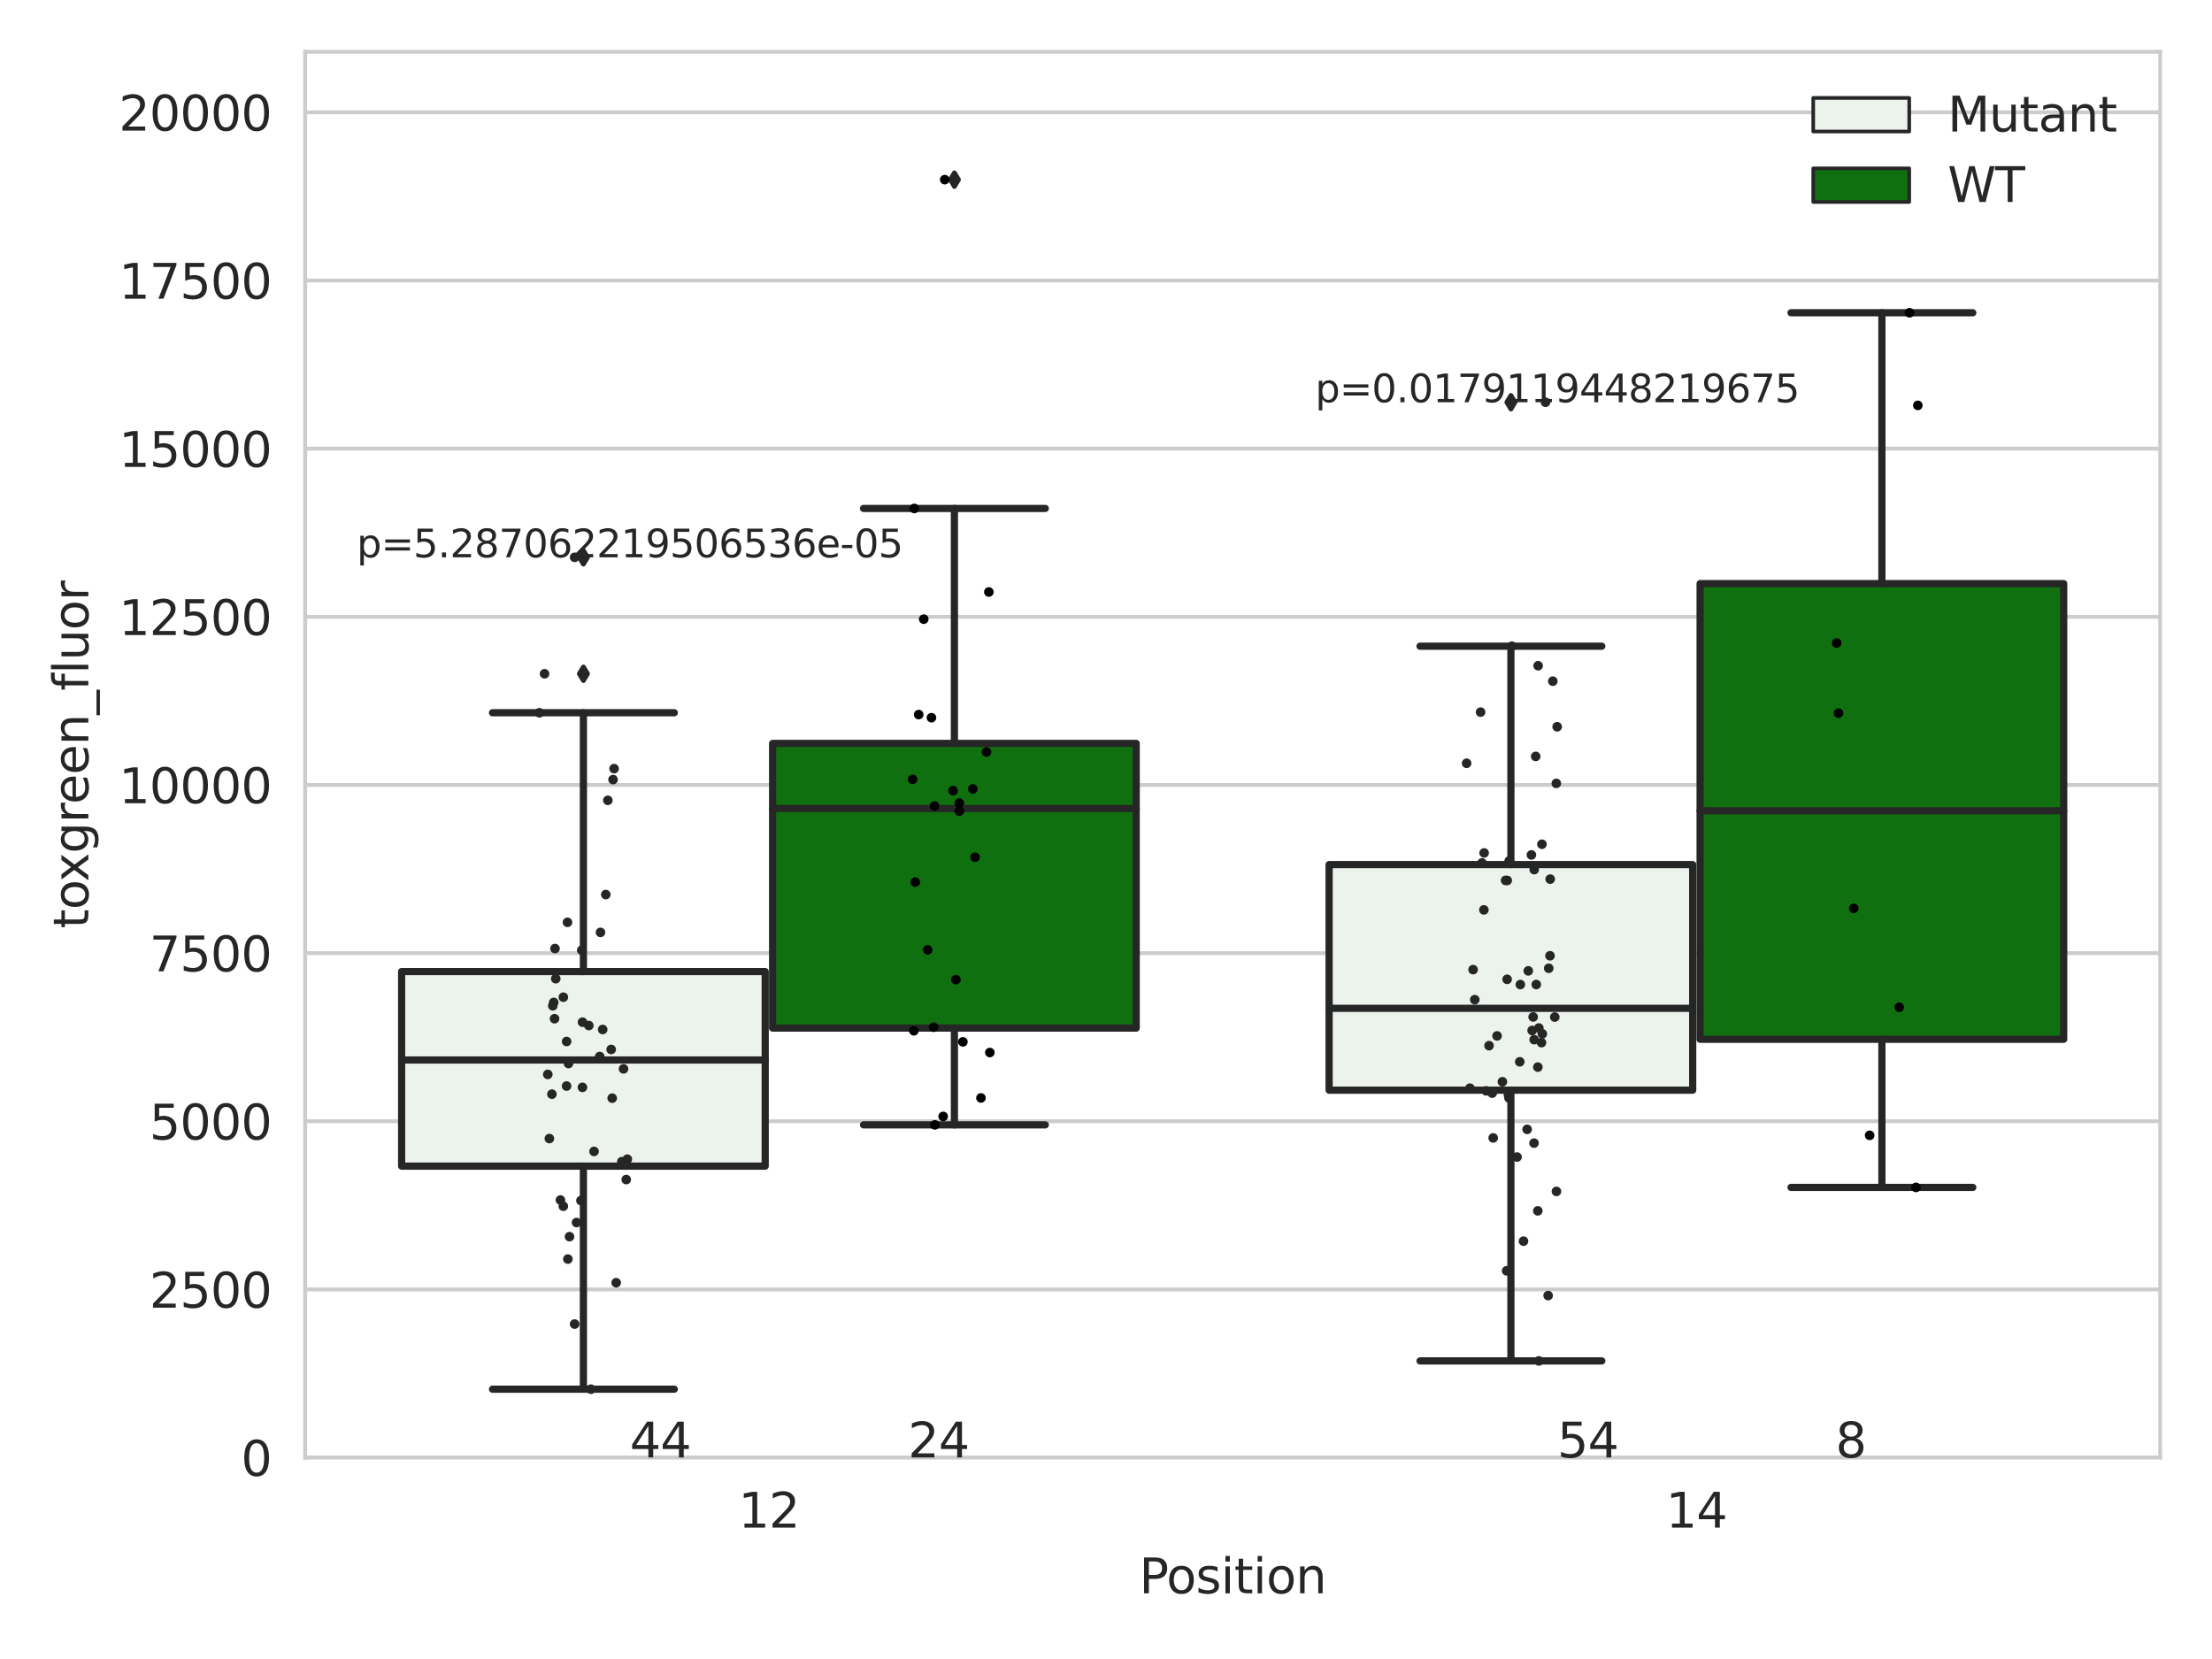 <?xml version="1.0" encoding="utf-8" standalone="no"?>
<!DOCTYPE svg PUBLIC "-//W3C//DTD SVG 1.1//EN"
  "http://www.w3.org/Graphics/SVG/1.1/DTD/svg11.dtd">
<svg xmlns:xlink="http://www.w3.org/1999/xlink" width="460.8pt" height="345.6pt" viewBox="0 0 460.8 345.6" xmlns="http://www.w3.org/2000/svg" version="1.1">
 <defs>
  <style type="text/css">*{stroke-linejoin: round; stroke-linecap: butt}</style>
 </defs>
 <g id="figure_1">
  <g id="patch_1">
   <path d="M 0 345.6 
L 460.8 345.6 
L 460.8 0 
L 0 0 
z
" style="fill: #ffffff"/>
  </g>
  <g id="axes_1">
   <g id="patch_2">
    <path d="M 63.571 303.64 
L 450 303.64 
L 450 10.8 
L 63.571 10.8 
z
" style="fill: #ffffff"/>
   </g>
   <g id="matplotlib.axis_1">
    <g id="xtick_1">
     <g id="text_1">
      <!-- 12 -->
      <g style="fill: #262626" transform="translate(153.816 318.238)scale(0.1 -0.1)">
       <defs>
        <path id="DejaVuSans-31" d="M 794 531 
L 1825 531 
L 1825 4091 
L 703 3866 
L 703 4441 
L 1819 4666 
L 2450 4666 
L 2450 531 
L 3481 531 
L 3481 0 
L 794 0 
L 794 531 
z
" transform="scale(0.016)"/>
        <path id="DejaVuSans-32" d="M 1228 531 
L 3431 531 
L 3431 0 
L 469 0 
L 469 531 
Q 828 903 1448 1529 
Q 2069 2156 2228 2338 
Q 2531 2678 2651 2914 
Q 2772 3150 2772 3378 
Q 2772 3750 2511 3984 
Q 2250 4219 1831 4219 
Q 1534 4219 1204 4116 
Q 875 4013 500 3803 
L 500 4441 
Q 881 4594 1212 4672 
Q 1544 4750 1819 4750 
Q 2544 4750 2975 4387 
Q 3406 4025 3406 3419 
Q 3406 3131 3298 2873 
Q 3191 2616 2906 2266 
Q 2828 2175 2409 1742 
Q 1991 1309 1228 531 
z
" transform="scale(0.016)"/>
       </defs>
       <use xlink:href="#DejaVuSans-31"/>
       <use xlink:href="#DejaVuSans-32" x="63.623"/>
      </g>
     </g>
    </g>
    <g id="xtick_2">
     <g id="text_2">
      <!-- 14 -->
      <g style="fill: #262626" transform="translate(347.03 318.238)scale(0.1 -0.1)">
       <defs>
        <path id="DejaVuSans-34" d="M 2419 4116 
L 825 1625 
L 2419 1625 
L 2419 4116 
z
M 2253 4666 
L 3047 4666 
L 3047 1625 
L 3713 1625 
L 3713 1100 
L 3047 1100 
L 3047 0 
L 2419 0 
L 2419 1100 
L 313 1100 
L 313 1709 
L 2253 4666 
z
" transform="scale(0.016)"/>
       </defs>
       <use xlink:href="#DejaVuSans-31"/>
       <use xlink:href="#DejaVuSans-34" x="63.623"/>
      </g>
     </g>
    </g>
    <g id="text_3">
     <!-- Position -->
     <g style="fill: #262626" transform="translate(237.322 331.917)scale(0.1 -0.1)">
      <defs>
       <path id="DejaVuSans-50" d="M 1259 4147 
L 1259 2394 
L 2053 2394 
Q 2494 2394 2734 2622 
Q 2975 2850 2975 3272 
Q 2975 3691 2734 3919 
Q 2494 4147 2053 4147 
L 1259 4147 
z
M 628 4666 
L 2053 4666 
Q 2838 4666 3239 4311 
Q 3641 3956 3641 3272 
Q 3641 2581 3239 2228 
Q 2838 1875 2053 1875 
L 1259 1875 
L 1259 0 
L 628 0 
L 628 4666 
z
" transform="scale(0.016)"/>
       <path id="DejaVuSans-6f" d="M 1959 3097 
Q 1497 3097 1228 2736 
Q 959 2375 959 1747 
Q 959 1119 1226 758 
Q 1494 397 1959 397 
Q 2419 397 2687 759 
Q 2956 1122 2956 1747 
Q 2956 2369 2687 2733 
Q 2419 3097 1959 3097 
z
M 1959 3584 
Q 2709 3584 3137 3096 
Q 3566 2609 3566 1747 
Q 3566 888 3137 398 
Q 2709 -91 1959 -91 
Q 1206 -91 779 398 
Q 353 888 353 1747 
Q 353 2609 779 3096 
Q 1206 3584 1959 3584 
z
" transform="scale(0.016)"/>
       <path id="DejaVuSans-73" d="M 2834 3397 
L 2834 2853 
Q 2591 2978 2328 3040 
Q 2066 3103 1784 3103 
Q 1356 3103 1142 2972 
Q 928 2841 928 2578 
Q 928 2378 1081 2264 
Q 1234 2150 1697 2047 
L 1894 2003 
Q 2506 1872 2764 1633 
Q 3022 1394 3022 966 
Q 3022 478 2636 193 
Q 2250 -91 1575 -91 
Q 1294 -91 989 -36 
Q 684 19 347 128 
L 347 722 
Q 666 556 975 473 
Q 1284 391 1588 391 
Q 1994 391 2212 530 
Q 2431 669 2431 922 
Q 2431 1156 2273 1281 
Q 2116 1406 1581 1522 
L 1381 1569 
Q 847 1681 609 1914 
Q 372 2147 372 2553 
Q 372 3047 722 3315 
Q 1072 3584 1716 3584 
Q 2034 3584 2315 3537 
Q 2597 3491 2834 3397 
z
" transform="scale(0.016)"/>
       <path id="DejaVuSans-69" d="M 603 3500 
L 1178 3500 
L 1178 0 
L 603 0 
L 603 3500 
z
M 603 4863 
L 1178 4863 
L 1178 4134 
L 603 4134 
L 603 4863 
z
" transform="scale(0.016)"/>
       <path id="DejaVuSans-74" d="M 1172 4494 
L 1172 3500 
L 2356 3500 
L 2356 3053 
L 1172 3053 
L 1172 1153 
Q 1172 725 1289 603 
Q 1406 481 1766 481 
L 2356 481 
L 2356 0 
L 1766 0 
Q 1100 0 847 248 
Q 594 497 594 1153 
L 594 3053 
L 172 3053 
L 172 3500 
L 594 3500 
L 594 4494 
L 1172 4494 
z
" transform="scale(0.016)"/>
       <path id="DejaVuSans-6e" d="M 3513 2113 
L 3513 0 
L 2938 0 
L 2938 2094 
Q 2938 2591 2744 2837 
Q 2550 3084 2163 3084 
Q 1697 3084 1428 2787 
Q 1159 2491 1159 1978 
L 1159 0 
L 581 0 
L 581 3500 
L 1159 3500 
L 1159 2956 
Q 1366 3272 1645 3428 
Q 1925 3584 2291 3584 
Q 2894 3584 3203 3211 
Q 3513 2838 3513 2113 
z
" transform="scale(0.016)"/>
      </defs>
      <use xlink:href="#DejaVuSans-50"/>
      <use xlink:href="#DejaVuSans-6f" x="56.678"/>
      <use xlink:href="#DejaVuSans-73" x="117.859"/>
      <use xlink:href="#DejaVuSans-69" x="169.959"/>
      <use xlink:href="#DejaVuSans-74" x="197.742"/>
      <use xlink:href="#DejaVuSans-69" x="236.951"/>
      <use xlink:href="#DejaVuSans-6f" x="264.734"/>
      <use xlink:href="#DejaVuSans-6e" x="325.916"/>
     </g>
    </g>
   </g>
   <g id="matplotlib.axis_2">
    <g id="ytick_1">
     <g id="line2d_1">
      <path d="M 63.571 303.64 
L 450 303.64 
" clip-path="url(#p128fdaf41a)" style="fill: none; stroke: #cccccc; stroke-width: 0.8; stroke-linecap: round"/>
     </g>
     <g id="text_4">
      <!-- 0 -->
      <g style="fill: #262626" transform="translate(50.209 307.439)scale(0.1 -0.1)">
       <defs>
        <path id="DejaVuSans-30" d="M 2034 4250 
Q 1547 4250 1301 3770 
Q 1056 3291 1056 2328 
Q 1056 1369 1301 889 
Q 1547 409 2034 409 
Q 2525 409 2770 889 
Q 3016 1369 3016 2328 
Q 3016 3291 2770 3770 
Q 2525 4250 2034 4250 
z
M 2034 4750 
Q 2819 4750 3233 4129 
Q 3647 3509 3647 2328 
Q 3647 1150 3233 529 
Q 2819 -91 2034 -91 
Q 1250 -91 836 529 
Q 422 1150 422 2328 
Q 422 3509 836 4129 
Q 1250 4750 2034 4750 
z
" transform="scale(0.016)"/>
       </defs>
       <use xlink:href="#DejaVuSans-30"/>
      </g>
     </g>
    </g>
    <g id="ytick_2">
     <g id="line2d_2">
      <path d="M 63.571 268.61 
L 450 268.61 
" clip-path="url(#p128fdaf41a)" style="fill: none; stroke: #cccccc; stroke-width: 0.8; stroke-linecap: round"/>
     </g>
     <g id="text_5">
      <!-- 2500 -->
      <g style="fill: #262626" transform="translate(31.121 272.41)scale(0.1 -0.1)">
       <defs>
        <path id="DejaVuSans-35" d="M 691 4666 
L 3169 4666 
L 3169 4134 
L 1269 4134 
L 1269 2991 
Q 1406 3038 1543 3061 
Q 1681 3084 1819 3084 
Q 2600 3084 3056 2656 
Q 3513 2228 3513 1497 
Q 3513 744 3044 326 
Q 2575 -91 1722 -91 
Q 1428 -91 1123 -41 
Q 819 9 494 109 
L 494 744 
Q 775 591 1075 516 
Q 1375 441 1709 441 
Q 2250 441 2565 725 
Q 2881 1009 2881 1497 
Q 2881 1984 2565 2268 
Q 2250 2553 1709 2553 
Q 1456 2553 1204 2497 
Q 953 2441 691 2322 
L 691 4666 
z
" transform="scale(0.016)"/>
       </defs>
       <use xlink:href="#DejaVuSans-32"/>
       <use xlink:href="#DejaVuSans-35" x="63.623"/>
       <use xlink:href="#DejaVuSans-30" x="127.246"/>
       <use xlink:href="#DejaVuSans-30" x="190.869"/>
      </g>
     </g>
    </g>
    <g id="ytick_3">
     <g id="line2d_3">
      <path d="M 63.571 233.581 
L 450 233.581 
" clip-path="url(#p128fdaf41a)" style="fill: none; stroke: #cccccc; stroke-width: 0.8; stroke-linecap: round"/>
     </g>
     <g id="text_6">
      <!-- 5000 -->
      <g style="fill: #262626" transform="translate(31.121 237.38)scale(0.1 -0.1)">
       <use xlink:href="#DejaVuSans-35"/>
       <use xlink:href="#DejaVuSans-30" x="63.623"/>
       <use xlink:href="#DejaVuSans-30" x="127.246"/>
       <use xlink:href="#DejaVuSans-30" x="190.869"/>
      </g>
     </g>
    </g>
    <g id="ytick_4">
     <g id="line2d_4">
      <path d="M 63.571 198.551 
L 450 198.551 
" clip-path="url(#p128fdaf41a)" style="fill: none; stroke: #cccccc; stroke-width: 0.8; stroke-linecap: round"/>
     </g>
     <g id="text_7">
      <!-- 7500 -->
      <g style="fill: #262626" transform="translate(31.121 202.35)scale(0.1 -0.1)">
       <defs>
        <path id="DejaVuSans-37" d="M 525 4666 
L 3525 4666 
L 3525 4397 
L 1831 0 
L 1172 0 
L 2766 4134 
L 525 4134 
L 525 4666 
z
" transform="scale(0.016)"/>
       </defs>
       <use xlink:href="#DejaVuSans-37"/>
       <use xlink:href="#DejaVuSans-35" x="63.623"/>
       <use xlink:href="#DejaVuSans-30" x="127.246"/>
       <use xlink:href="#DejaVuSans-30" x="190.869"/>
      </g>
     </g>
    </g>
    <g id="ytick_5">
     <g id="line2d_5">
      <path d="M 63.571 163.521 
L 450 163.521 
" clip-path="url(#p128fdaf41a)" style="fill: none; stroke: #cccccc; stroke-width: 0.8; stroke-linecap: round"/>
     </g>
     <g id="text_8">
      <!-- 10000 -->
      <g style="fill: #262626" transform="translate(24.759 167.321)scale(0.1 -0.1)">
       <use xlink:href="#DejaVuSans-31"/>
       <use xlink:href="#DejaVuSans-30" x="63.623"/>
       <use xlink:href="#DejaVuSans-30" x="127.246"/>
       <use xlink:href="#DejaVuSans-30" x="190.869"/>
       <use xlink:href="#DejaVuSans-30" x="254.492"/>
      </g>
     </g>
    </g>
    <g id="ytick_6">
     <g id="line2d_6">
      <path d="M 63.571 128.492 
L 450 128.492 
" clip-path="url(#p128fdaf41a)" style="fill: none; stroke: #cccccc; stroke-width: 0.8; stroke-linecap: round"/>
     </g>
     <g id="text_9">
      <!-- 12500 -->
      <g style="fill: #262626" transform="translate(24.759 132.291)scale(0.1 -0.1)">
       <use xlink:href="#DejaVuSans-31"/>
       <use xlink:href="#DejaVuSans-32" x="63.623"/>
       <use xlink:href="#DejaVuSans-35" x="127.246"/>
       <use xlink:href="#DejaVuSans-30" x="190.869"/>
       <use xlink:href="#DejaVuSans-30" x="254.492"/>
      </g>
     </g>
    </g>
    <g id="ytick_7">
     <g id="line2d_7">
      <path d="M 63.571 93.462 
L 450 93.462 
" clip-path="url(#p128fdaf41a)" style="fill: none; stroke: #cccccc; stroke-width: 0.8; stroke-linecap: round"/>
     </g>
     <g id="text_10">
      <!-- 15000 -->
      <g style="fill: #262626" transform="translate(24.759 97.261)scale(0.1 -0.1)">
       <use xlink:href="#DejaVuSans-31"/>
       <use xlink:href="#DejaVuSans-35" x="63.623"/>
       <use xlink:href="#DejaVuSans-30" x="127.246"/>
       <use xlink:href="#DejaVuSans-30" x="190.869"/>
       <use xlink:href="#DejaVuSans-30" x="254.492"/>
      </g>
     </g>
    </g>
    <g id="ytick_8">
     <g id="line2d_8">
      <path d="M 63.571 58.432 
L 450 58.432 
" clip-path="url(#p128fdaf41a)" style="fill: none; stroke: #cccccc; stroke-width: 0.8; stroke-linecap: round"/>
     </g>
     <g id="text_11">
      <!-- 17500 -->
      <g style="fill: #262626" transform="translate(24.759 62.232)scale(0.1 -0.1)">
       <use xlink:href="#DejaVuSans-31"/>
       <use xlink:href="#DejaVuSans-37" x="63.623"/>
       <use xlink:href="#DejaVuSans-35" x="127.246"/>
       <use xlink:href="#DejaVuSans-30" x="190.869"/>
       <use xlink:href="#DejaVuSans-30" x="254.492"/>
      </g>
     </g>
    </g>
    <g id="ytick_9">
     <g id="line2d_9">
      <path d="M 63.571 23.403 
L 450 23.403 
" clip-path="url(#p128fdaf41a)" style="fill: none; stroke: #cccccc; stroke-width: 0.8; stroke-linecap: round"/>
     </g>
     <g id="text_12">
      <!-- 20000 -->
      <g style="fill: #262626" transform="translate(24.759 27.202)scale(0.1 -0.1)">
       <use xlink:href="#DejaVuSans-32"/>
       <use xlink:href="#DejaVuSans-30" x="63.623"/>
       <use xlink:href="#DejaVuSans-30" x="127.246"/>
       <use xlink:href="#DejaVuSans-30" x="190.869"/>
       <use xlink:href="#DejaVuSans-30" x="254.492"/>
      </g>
     </g>
    </g>
    <g id="text_13">
     <!-- toxgreen_fluor -->
     <g style="fill: #262626" transform="translate(18.401 193.415)rotate(-90)scale(0.1 -0.1)">
      <defs>
       <path id="DejaVuSans-78" d="M 3513 3500 
L 2247 1797 
L 3578 0 
L 2900 0 
L 1881 1375 
L 863 0 
L 184 0 
L 1544 1831 
L 300 3500 
L 978 3500 
L 1906 2253 
L 2834 3500 
L 3513 3500 
z
" transform="scale(0.016)"/>
       <path id="DejaVuSans-67" d="M 2906 1791 
Q 2906 2416 2648 2759 
Q 2391 3103 1925 3103 
Q 1463 3103 1205 2759 
Q 947 2416 947 1791 
Q 947 1169 1205 825 
Q 1463 481 1925 481 
Q 2391 481 2648 825 
Q 2906 1169 2906 1791 
z
M 3481 434 
Q 3481 -459 3084 -895 
Q 2688 -1331 1869 -1331 
Q 1566 -1331 1297 -1286 
Q 1028 -1241 775 -1147 
L 775 -588 
Q 1028 -725 1275 -790 
Q 1522 -856 1778 -856 
Q 2344 -856 2625 -561 
Q 2906 -266 2906 331 
L 2906 616 
Q 2728 306 2450 153 
Q 2172 0 1784 0 
Q 1141 0 747 490 
Q 353 981 353 1791 
Q 353 2603 747 3093 
Q 1141 3584 1784 3584 
Q 2172 3584 2450 3431 
Q 2728 3278 2906 2969 
L 2906 3500 
L 3481 3500 
L 3481 434 
z
" transform="scale(0.016)"/>
       <path id="DejaVuSans-72" d="M 2631 2963 
Q 2534 3019 2420 3045 
Q 2306 3072 2169 3072 
Q 1681 3072 1420 2755 
Q 1159 2438 1159 1844 
L 1159 0 
L 581 0 
L 581 3500 
L 1159 3500 
L 1159 2956 
Q 1341 3275 1631 3429 
Q 1922 3584 2338 3584 
Q 2397 3584 2469 3576 
Q 2541 3569 2628 3553 
L 2631 2963 
z
" transform="scale(0.016)"/>
       <path id="DejaVuSans-65" d="M 3597 1894 
L 3597 1613 
L 953 1613 
Q 991 1019 1311 708 
Q 1631 397 2203 397 
Q 2534 397 2845 478 
Q 3156 559 3463 722 
L 3463 178 
Q 3153 47 2828 -22 
Q 2503 -91 2169 -91 
Q 1331 -91 842 396 
Q 353 884 353 1716 
Q 353 2575 817 3079 
Q 1281 3584 2069 3584 
Q 2775 3584 3186 3129 
Q 3597 2675 3597 1894 
z
M 3022 2063 
Q 3016 2534 2758 2815 
Q 2500 3097 2075 3097 
Q 1594 3097 1305 2825 
Q 1016 2553 972 2059 
L 3022 2063 
z
" transform="scale(0.016)"/>
       <path id="DejaVuSans-5f" d="M 3263 -1063 
L 3263 -1509 
L -63 -1509 
L -63 -1063 
L 3263 -1063 
z
" transform="scale(0.016)"/>
       <path id="DejaVuSans-66" d="M 2375 4863 
L 2375 4384 
L 1825 4384 
Q 1516 4384 1395 4259 
Q 1275 4134 1275 3809 
L 1275 3500 
L 2222 3500 
L 2222 3053 
L 1275 3053 
L 1275 0 
L 697 0 
L 697 3053 
L 147 3053 
L 147 3500 
L 697 3500 
L 697 3744 
Q 697 4328 969 4595 
Q 1241 4863 1831 4863 
L 2375 4863 
z
" transform="scale(0.016)"/>
       <path id="DejaVuSans-6c" d="M 603 4863 
L 1178 4863 
L 1178 0 
L 603 0 
L 603 4863 
z
" transform="scale(0.016)"/>
       <path id="DejaVuSans-75" d="M 544 1381 
L 544 3500 
L 1119 3500 
L 1119 1403 
Q 1119 906 1312 657 
Q 1506 409 1894 409 
Q 2359 409 2629 706 
Q 2900 1003 2900 1516 
L 2900 3500 
L 3475 3500 
L 3475 0 
L 2900 0 
L 2900 538 
Q 2691 219 2414 64 
Q 2138 -91 1772 -91 
Q 1169 -91 856 284 
Q 544 659 544 1381 
z
M 1991 3584 
L 1991 3584 
z
" transform="scale(0.016)"/>
      </defs>
      <use xlink:href="#DejaVuSans-74"/>
      <use xlink:href="#DejaVuSans-6f" x="39.209"/>
      <use xlink:href="#DejaVuSans-78" x="97.266"/>
      <use xlink:href="#DejaVuSans-67" x="156.445"/>
      <use xlink:href="#DejaVuSans-72" x="219.922"/>
      <use xlink:href="#DejaVuSans-65" x="258.785"/>
      <use xlink:href="#DejaVuSans-65" x="320.309"/>
      <use xlink:href="#DejaVuSans-6e" x="381.832"/>
      <use xlink:href="#DejaVuSans-5f" x="445.211"/>
      <use xlink:href="#DejaVuSans-66" x="495.211"/>
      <use xlink:href="#DejaVuSans-6c" x="530.416"/>
      <use xlink:href="#DejaVuSans-75" x="558.199"/>
      <use xlink:href="#DejaVuSans-6f" x="621.578"/>
      <use xlink:href="#DejaVuSans-72" x="682.76"/>
     </g>
    </g>
   </g>
   <g id="patch_3">
    <path d="M 83.666 242.927 
L 159.406 242.927 
L 159.406 202.395 
L 83.666 202.395 
L 83.666 242.927 
z
" clip-path="url(#p128fdaf41a)" style="fill: #ecf2ec; stroke: #262626; stroke-width: 1.5; stroke-linejoin: miter"/>
   </g>
   <g id="patch_4">
    <path d="M 160.951 214.17 
L 236.691 214.17 
L 236.691 154.867 
L 160.951 154.867 
L 160.951 214.17 
z
" clip-path="url(#p128fdaf41a)" style="fill: #107010; stroke: #262626; stroke-width: 1.5; stroke-linejoin: miter"/>
   </g>
   <g id="patch_5">
    <path d="M 276.88 227.107 
L 352.62 227.107 
L 352.62 180.11 
L 276.88 180.11 
L 276.88 227.107 
z
" clip-path="url(#p128fdaf41a)" style="fill: #ecf2ec; stroke: #262626; stroke-width: 1.5; stroke-linejoin: miter"/>
   </g>
   <g id="patch_6">
    <path d="M 354.166 216.499 
L 429.906 216.499 
L 429.906 121.576 
L 354.166 121.576 
L 354.166 216.499 
z
" clip-path="url(#p128fdaf41a)" style="fill: #107010; stroke: #262626; stroke-width: 1.5; stroke-linejoin: miter"/>
   </g>
   <g id="patch_7">
    <path d="M 160.178 303.64 
L 160.178 303.64 
L 160.178 303.64 
L 160.178 303.64 
z
" clip-path="url(#p128fdaf41a)" style="fill: #ecf2ec; stroke: #262626; stroke-width: 0.75; stroke-linejoin: miter"/>
   </g>
   <g id="patch_8">
    <path d="M 160.178 303.64 
L 160.178 303.64 
L 160.178 303.64 
L 160.178 303.64 
z
" clip-path="url(#p128fdaf41a)" style="fill: #107010; stroke: #262626; stroke-width: 0.75; stroke-linejoin: miter"/>
   </g>
   <g id="PathCollection_1"/>
   <g id="PathCollection_2"/>
   <g id="line2d_10">
    <path d="M 121.536 242.927 
L 121.536 289.392 
" clip-path="url(#p128fdaf41a)" style="fill: none; stroke: #262626; stroke-width: 1.5; stroke-linecap: round"/>
   </g>
   <g id="line2d_11">
    <path d="M 121.536 202.395 
L 121.536 148.479 
" clip-path="url(#p128fdaf41a)" style="fill: none; stroke: #262626; stroke-width: 1.5; stroke-linecap: round"/>
   </g>
   <g id="line2d_12">
    <path d="M 102.601 289.392 
L 140.471 289.392 
" clip-path="url(#p128fdaf41a)" style="fill: none; stroke: #262626; stroke-width: 1.5; stroke-linecap: round"/>
   </g>
   <g id="line2d_13">
    <path d="M 102.601 148.479 
L 140.471 148.479 
" clip-path="url(#p128fdaf41a)" style="fill: none; stroke: #262626; stroke-width: 1.5; stroke-linecap: round"/>
   </g>
   <g id="line2d_14">
    <defs>
     <path id="mae7523e6ad" d="M -0 1.414 
L 0.849 0 
L 0 -1.414 
L -0.849 -0 
z
" style="stroke: #262626; stroke-linejoin: miter"/>
    </defs>
    <g clip-path="url(#p128fdaf41a)">
     <use xlink:href="#mae7523e6ad" x="121.536" y="322.03" style="fill: #262626; stroke: #262626; stroke-linejoin: miter"/>
     <use xlink:href="#mae7523e6ad" x="121.536" y="140.356" style="fill: #262626; stroke: #262626; stroke-linejoin: miter"/>
     <use xlink:href="#mae7523e6ad" x="121.536" y="116.099" style="fill: #262626; stroke: #262626; stroke-linejoin: miter"/>
    </g>
   </g>
   <g id="line2d_15">
    <path d="M 198.821 214.17 
L 198.821 234.332 
" clip-path="url(#p128fdaf41a)" style="fill: none; stroke: #262626; stroke-width: 1.5; stroke-linecap: round"/>
   </g>
   <g id="line2d_16">
    <path d="M 198.821 154.867 
L 198.821 105.918 
" clip-path="url(#p128fdaf41a)" style="fill: none; stroke: #262626; stroke-width: 1.5; stroke-linecap: round"/>
   </g>
   <g id="line2d_17">
    <path d="M 179.886 234.332 
L 217.756 234.332 
" clip-path="url(#p128fdaf41a)" style="fill: none; stroke: #262626; stroke-width: 1.5; stroke-linecap: round"/>
   </g>
   <g id="line2d_18">
    <path d="M 179.886 105.918 
L 217.756 105.918 
" clip-path="url(#p128fdaf41a)" style="fill: none; stroke: #262626; stroke-width: 1.5; stroke-linecap: round"/>
   </g>
   <g id="line2d_19">
    <g clip-path="url(#p128fdaf41a)">
     <use xlink:href="#mae7523e6ad" x="198.821" y="37.422" style="fill: #262626; stroke: #262626; stroke-linejoin: miter"/>
    </g>
   </g>
   <g id="line2d_20">
    <path d="M 314.75 227.107 
L 314.75 283.503 
" clip-path="url(#p128fdaf41a)" style="fill: none; stroke: #262626; stroke-width: 1.5; stroke-linecap: round"/>
   </g>
   <g id="line2d_21">
    <path d="M 314.75 180.11 
L 314.75 134.616 
" clip-path="url(#p128fdaf41a)" style="fill: none; stroke: #262626; stroke-width: 1.5; stroke-linecap: round"/>
   </g>
   <g id="line2d_22">
    <path d="M 295.815 283.503 
L 333.685 283.503 
" clip-path="url(#p128fdaf41a)" style="fill: none; stroke: #262626; stroke-width: 1.5; stroke-linecap: round"/>
   </g>
   <g id="line2d_23">
    <path d="M 295.815 134.616 
L 333.685 134.616 
" clip-path="url(#p128fdaf41a)" style="fill: none; stroke: #262626; stroke-width: 1.5; stroke-linecap: round"/>
   </g>
   <g id="line2d_24">
    <g clip-path="url(#p128fdaf41a)">
     <use xlink:href="#mae7523e6ad" x="314.75" y="83.796" style="fill: #262626; stroke: #262626; stroke-linejoin: miter"/>
    </g>
   </g>
   <g id="line2d_25">
    <path d="M 392.036 216.499 
L 392.036 247.355 
" clip-path="url(#p128fdaf41a)" style="fill: none; stroke: #262626; stroke-width: 1.5; stroke-linecap: round"/>
   </g>
   <g id="line2d_26">
    <path d="M 392.036 121.576 
L 392.036 65.152 
" clip-path="url(#p128fdaf41a)" style="fill: none; stroke: #262626; stroke-width: 1.5; stroke-linecap: round"/>
   </g>
   <g id="line2d_27">
    <path d="M 373.101 247.355 
L 410.971 247.355 
" clip-path="url(#p128fdaf41a)" style="fill: none; stroke: #262626; stroke-width: 1.5; stroke-linecap: round"/>
   </g>
   <g id="line2d_28">
    <path d="M 373.101 65.152 
L 410.971 65.152 
" clip-path="url(#p128fdaf41a)" style="fill: none; stroke: #262626; stroke-width: 1.5; stroke-linecap: round"/>
   </g>
   <g id="line2d_29"/>
   <g id="line2d_30">
    <path d="M 83.666 220.82 
L 159.406 220.82 
" clip-path="url(#p128fdaf41a)" style="fill: none; stroke: #262626; stroke-width: 1.5; stroke-linecap: round"/>
   </g>
   <g id="line2d_31">
    <path d="M 160.951 168.429 
L 236.691 168.429 
" clip-path="url(#p128fdaf41a)" style="fill: none; stroke: #262626; stroke-width: 1.5; stroke-linecap: round"/>
   </g>
   <g id="line2d_32">
    <path d="M 276.88 210.049 
L 352.62 210.049 
" clip-path="url(#p128fdaf41a)" style="fill: none; stroke: #262626; stroke-width: 1.5; stroke-linecap: round"/>
   </g>
   <g id="line2d_33">
    <path d="M 354.166 168.9 
L 429.906 168.9 
" clip-path="url(#p128fdaf41a)" style="fill: none; stroke: #262626; stroke-width: 1.5; stroke-linecap: round"/>
   </g>
   <g id="patch_9">
    <path d="M 63.571 303.64 
L 63.571 10.8 
" style="fill: none; stroke: #cccccc; stroke-width: 0.8; stroke-linejoin: miter; stroke-linecap: square"/>
   </g>
   <g id="patch_10">
    <path d="M 450 303.64 
L 450 10.8 
" style="fill: none; stroke: #cccccc; stroke-width: 0.8; stroke-linejoin: miter; stroke-linecap: square"/>
   </g>
   <g id="patch_11">
    <path d="M 63.571 303.64 
L 450 303.64 
" style="fill: none; stroke: #cccccc; stroke-width: 0.8; stroke-linejoin: miter; stroke-linecap: square"/>
   </g>
   <g id="patch_12">
    <path d="M 63.571 10.8 
L 450 10.8 
" style="fill: none; stroke: #cccccc; stroke-width: 0.8; stroke-linejoin: miter; stroke-linecap: square"/>
   </g>
   <g id="PathCollection_3">
    <defs>
     <path id="C0_0_7eab94d11f" d="M 0 1 
C 0.265 1 0.52 0.895 0.707 0.707 
C 0.895 0.52 1 0.265 1 -0 
C 1 -0.265 0.895 -0.52 0.707 -0.707 
C 0.52 -0.895 0.265 -1 0 -1 
C -0.265 -1 -0.52 -0.895 -0.707 -0.707 
C -0.895 -0.52 -1 -0.265 -1 0 
C -1 0.265 -0.895 0.52 -0.707 0.707 
C -0.52 0.895 -0.265 1 0 1 
z
"/>
    </defs>
    <g clip-path="url(#p128fdaf41a)">
     <use xlink:href="#C0_0_7eab94d11f" x="114.115" y="223.819" style="fill: #262626"/>
    </g>
    <g clip-path="url(#p128fdaf41a)">
     <use xlink:href="#C0_0_7eab94d11f" x="115.771" y="203.879" style="fill: #262626"/>
    </g>
    <g clip-path="url(#p128fdaf41a)">
     <use xlink:href="#C0_0_7eab94d11f" x="127.32" y="218.62" style="fill: #262626"/>
    </g>
    <g clip-path="url(#p128fdaf41a)">
     <use xlink:href="#C0_0_7eab94d11f" x="127.529" y="228.771" style="fill: #262626"/>
    </g>
    <g clip-path="url(#p128fdaf41a)">
     <use xlink:href="#C0_0_7eab94d11f" x="117.357" y="207.734" style="fill: #262626"/>
    </g>
    <g clip-path="url(#p128fdaf41a)">
     <use xlink:href="#C0_0_7eab94d11f" x="120.099" y="254.677" style="fill: #262626"/>
    </g>
    <g clip-path="url(#p128fdaf41a)">
     <use xlink:href="#C0_0_7eab94d11f" x="127.711" y="162.406" style="fill: #262626"/>
    </g>
    <g clip-path="url(#p128fdaf41a)">
     <use xlink:href="#C0_0_7eab94d11f" x="118.037" y="216.963" style="fill: #262626"/>
    </g>
    <g clip-path="url(#p128fdaf41a)">
     <use xlink:href="#C0_0_7eab94d11f" x="117.353" y="251.28" style="fill: #262626"/>
    </g>
    <g clip-path="url(#p128fdaf41a)">
     <use xlink:href="#C0_0_7eab94d11f" x="112.359" y="148.479" style="fill: #262626"/>
    </g>
    <g clip-path="url(#p128fdaf41a)">
     <use xlink:href="#C0_0_7eab94d11f" x="115.157" y="209.52" style="fill: #262626"/>
    </g>
    <g clip-path="url(#p128fdaf41a)">
     <use xlink:href="#C0_0_7eab94d11f" x="113.441" y="140.356" style="fill: #262626"/>
    </g>
    <g clip-path="url(#p128fdaf41a)">
     <use xlink:href="#C0_0_7eab94d11f" x="115.358" y="208.82" style="fill: #262626"/>
    </g>
    <g clip-path="url(#p128fdaf41a)">
     <use xlink:href="#C0_0_7eab94d11f" x="128.364" y="267.216" style="fill: #262626"/>
    </g>
    <g clip-path="url(#p128fdaf41a)">
     <use xlink:href="#C0_0_7eab94d11f" x="118.218" y="192.134" style="fill: #262626"/>
    </g>
    <g clip-path="url(#p128fdaf41a)">
     <use xlink:href="#C0_0_7eab94d11f" x="123.104" y="289.392" style="fill: #262626"/>
    </g>
    <g clip-path="url(#p128fdaf41a)">
     <use xlink:href="#C0_0_7eab94d11f" x="121.022" y="250.097" style="fill: #262626"/>
    </g>
    <g clip-path="url(#p128fdaf41a)">
     <use xlink:href="#C0_0_7eab94d11f" x="116.749" y="249.987" style="fill: #262626"/>
    </g>
    <g clip-path="url(#p128fdaf41a)">
     <use xlink:href="#C0_0_7eab94d11f" x="114.446" y="237.183" style="fill: #262626"/>
    </g>
    <g clip-path="url(#p128fdaf41a)">
     <use xlink:href="#C0_0_7eab94d11f" x="130.685" y="241.48" style="fill: #262626"/>
    </g>
    <g clip-path="url(#p128fdaf41a)">
     <use xlink:href="#C0_0_7eab94d11f" x="122.662" y="213.638" style="fill: #262626"/>
    </g>
    <g clip-path="url(#p128fdaf41a)">
     <use xlink:href="#C0_0_7eab94d11f" x="118.637" y="257.622" style="fill: #262626"/>
    </g>
    <g clip-path="url(#p128fdaf41a)">
     <use xlink:href="#C0_0_7eab94d11f" x="130.455" y="245.724" style="fill: #262626"/>
    </g>
    <g clip-path="url(#p128fdaf41a)">
     <use xlink:href="#C0_0_7eab94d11f" x="123.752" y="239.863" style="fill: #262626"/>
    </g>
    <g clip-path="url(#p128fdaf41a)">
     <use xlink:href="#C0_0_7eab94d11f" x="121.333" y="226.517" style="fill: #262626"/>
    </g>
    <g clip-path="url(#p128fdaf41a)">
     <use xlink:href="#C0_0_7eab94d11f" x="124.928" y="220.087" style="fill: #262626"/>
    </g>
    <g clip-path="url(#p128fdaf41a)">
     <use xlink:href="#C0_0_7eab94d11f" x="126.624" y="166.723" style="fill: #262626"/>
    </g>
    <g clip-path="url(#p128fdaf41a)">
     <use xlink:href="#C0_0_7eab94d11f" x="118.026" y="226.246" style="fill: #262626"/>
    </g>
    <g clip-path="url(#p128fdaf41a)">
     <use xlink:href="#C0_0_7eab94d11f" x="119.703" y="116.099" style="fill: #262626"/>
    </g>
    <g clip-path="url(#p128fdaf41a)">
     <use xlink:href="#C0_0_7eab94d11f" x="121.353" y="212.943" style="fill: #262626"/>
    </g>
    <g clip-path="url(#p128fdaf41a)">
     <use xlink:href="#C0_0_7eab94d11f" x="112.653" y="322.03" style="fill: #262626"/>
    </g>
    <g clip-path="url(#p128fdaf41a)">
     <use xlink:href="#C0_0_7eab94d11f" x="115.522" y="212.216" style="fill: #262626"/>
    </g>
    <g clip-path="url(#p128fdaf41a)">
     <use xlink:href="#C0_0_7eab94d11f" x="115.619" y="197.601" style="fill: #262626"/>
    </g>
    <g clip-path="url(#p128fdaf41a)">
     <use xlink:href="#C0_0_7eab94d11f" x="127.925" y="160.12" style="fill: #262626"/>
    </g>
    <g clip-path="url(#p128fdaf41a)">
     <use xlink:href="#C0_0_7eab94d11f" x="129.893" y="222.664" style="fill: #262626"/>
    </g>
    <g clip-path="url(#p128fdaf41a)">
     <use xlink:href="#C0_0_7eab94d11f" x="121.188" y="197.943" style="fill: #262626"/>
    </g>
    <g clip-path="url(#p128fdaf41a)">
     <use xlink:href="#C0_0_7eab94d11f" x="119.703" y="275.828" style="fill: #262626"/>
    </g>
    <g clip-path="url(#p128fdaf41a)">
     <use xlink:href="#C0_0_7eab94d11f" x="118.428" y="221.553" style="fill: #262626"/>
    </g>
    <g clip-path="url(#p128fdaf41a)">
     <use xlink:href="#C0_0_7eab94d11f" x="129.539" y="241.995" style="fill: #262626"/>
    </g>
    <g clip-path="url(#p128fdaf41a)">
     <use xlink:href="#C0_0_7eab94d11f" x="118.298" y="262.288" style="fill: #262626"/>
    </g>
    <g clip-path="url(#p128fdaf41a)">
     <use xlink:href="#C0_0_7eab94d11f" x="114.973" y="227.934" style="fill: #262626"/>
    </g>
    <g clip-path="url(#p128fdaf41a)">
     <use xlink:href="#C0_0_7eab94d11f" x="125.55" y="214.464" style="fill: #262626"/>
    </g>
    <g clip-path="url(#p128fdaf41a)">
     <use xlink:href="#C0_0_7eab94d11f" x="126.196" y="186.353" style="fill: #262626"/>
    </g>
    <g clip-path="url(#p128fdaf41a)">
     <use xlink:href="#C0_0_7eab94d11f" x="125.095" y="194.234" style="fill: #262626"/>
    </g>
   </g>
   <g id="PathCollection_4">
    <defs>
     <path id="C1_0_cc4ea466c6" d="M 0 1 
C 0.265 1 0.52 0.895 0.707 0.707 
C 0.895 0.52 1 0.265 1 -0 
C 1 -0.265 0.895 -0.52 0.707 -0.707 
C 0.52 -0.895 0.265 -1 0 -1 
C -0.265 -1 -0.52 -0.895 -0.707 -0.707 
C -0.895 -0.52 -1 -0.265 -1 0 
C -1 0.265 -0.895 0.52 -0.707 0.707 
C -0.52 0.895 -0.265 1 0 1 
z
"/>
    </defs>
    <g clip-path="url(#p128fdaf41a)">
     <use xlink:href="#C1_0_cc4ea466c6" x="204.352" y="228.724"/>
    </g>
    <g clip-path="url(#p128fdaf41a)">
     <use xlink:href="#C1_0_cc4ea466c6" x="194.687" y="167.899"/>
    </g>
    <g clip-path="url(#p128fdaf41a)">
     <use xlink:href="#C1_0_cc4ea466c6" x="203.124" y="178.573"/>
    </g>
    <g clip-path="url(#p128fdaf41a)">
     <use xlink:href="#C1_0_cc4ea466c6" x="200.586" y="217.035"/>
    </g>
    <g clip-path="url(#p128fdaf41a)">
     <use xlink:href="#C1_0_cc4ea466c6" x="194.749" y="234.332"/>
    </g>
    <g clip-path="url(#p128fdaf41a)">
     <use xlink:href="#C1_0_cc4ea466c6" x="202.659" y="164.343"/>
    </g>
    <g clip-path="url(#p128fdaf41a)">
     <use xlink:href="#C1_0_cc4ea466c6" x="190.119" y="162.35"/>
    </g>
    <g clip-path="url(#p128fdaf41a)">
     <use xlink:href="#C1_0_cc4ea466c6" x="191.383" y="148.86"/>
    </g>
    <g clip-path="url(#p128fdaf41a)">
     <use xlink:href="#C1_0_cc4ea466c6" x="196.807" y="37.422"/>
    </g>
    <g clip-path="url(#p128fdaf41a)">
     <use xlink:href="#C1_0_cc4ea466c6" x="199.134" y="204.077"/>
    </g>
    <g clip-path="url(#p128fdaf41a)">
     <use xlink:href="#C1_0_cc4ea466c6" x="205.996" y="123.325"/>
    </g>
    <g clip-path="url(#p128fdaf41a)">
     <use xlink:href="#C1_0_cc4ea466c6" x="199.864" y="168.959"/>
    </g>
    <g clip-path="url(#p128fdaf41a)">
     <use xlink:href="#C1_0_cc4ea466c6" x="190.371" y="214.729"/>
    </g>
    <g clip-path="url(#p128fdaf41a)">
     <use xlink:href="#C1_0_cc4ea466c6" x="196.48" y="232.571"/>
    </g>
    <g clip-path="url(#p128fdaf41a)">
     <use xlink:href="#C1_0_cc4ea466c6" x="194.492" y="213.983"/>
    </g>
    <g clip-path="url(#p128fdaf41a)">
     <use xlink:href="#C1_0_cc4ea466c6" x="198.545" y="164.708"/>
    </g>
    <g clip-path="url(#p128fdaf41a)">
     <use xlink:href="#C1_0_cc4ea466c6" x="190.463" y="105.918"/>
    </g>
    <g clip-path="url(#p128fdaf41a)">
     <use xlink:href="#C1_0_cc4ea466c6" x="193.241" y="197.868"/>
    </g>
    <g clip-path="url(#p128fdaf41a)">
     <use xlink:href="#C1_0_cc4ea466c6" x="205.499" y="156.653"/>
    </g>
    <g clip-path="url(#p128fdaf41a)">
     <use xlink:href="#C1_0_cc4ea466c6" x="199.859" y="167.285"/>
    </g>
    <g clip-path="url(#p128fdaf41a)">
     <use xlink:href="#C1_0_cc4ea466c6" x="190.672" y="183.757"/>
    </g>
    <g clip-path="url(#p128fdaf41a)">
     <use xlink:href="#C1_0_cc4ea466c6" x="206.2" y="219.26"/>
    </g>
    <g clip-path="url(#p128fdaf41a)">
     <use xlink:href="#C1_0_cc4ea466c6" x="194.04" y="149.51"/>
    </g>
    <g clip-path="url(#p128fdaf41a)">
     <use xlink:href="#C1_0_cc4ea466c6" x="192.433" y="128.982"/>
    </g>
   </g>
   <g id="PathCollection_5">
    <defs>
     <path id="C2_0_e5a68c65e8" d="M 0 1 
C 0.265 1 0.52 0.895 0.707 0.707 
C 0.895 0.52 1 0.265 1 -0 
C 1 -0.265 0.895 -0.52 0.707 -0.707 
C 0.52 -0.895 0.265 -1 0 -1 
C -0.265 -1 -0.52 -0.895 -0.707 -0.707 
C -0.895 -0.52 -1 -0.265 -1 0 
C -1 0.265 -0.895 0.52 -0.707 0.707 
C -0.52 0.895 -0.265 1 0 1 
z
"/>
    </defs>
    <g clip-path="url(#p128fdaf41a)">
     <use xlink:href="#C2_0_e5a68c65e8" x="323.478" y="141.903" style="fill: #262626"/>
    </g>
    <g clip-path="url(#p128fdaf41a)">
     <use xlink:href="#C2_0_e5a68c65e8" x="309.173" y="177.679" style="fill: #262626"/>
    </g>
    <g clip-path="url(#p128fdaf41a)">
     <use xlink:href="#C2_0_e5a68c65e8" x="320.571" y="214.155" style="fill: #262626"/>
    </g>
    <g clip-path="url(#p128fdaf41a)">
     <use xlink:href="#C2_0_e5a68c65e8" x="316.594" y="221.192" style="fill: #262626"/>
    </g>
    <g clip-path="url(#p128fdaf41a)">
     <use xlink:href="#C2_0_e5a68c65e8" x="324.234" y="248.191" style="fill: #262626"/>
    </g>
    <g clip-path="url(#p128fdaf41a)">
     <use xlink:href="#C2_0_e5a68c65e8" x="314.235" y="228.136" style="fill: #262626"/>
    </g>
    <g clip-path="url(#p128fdaf41a)">
     <use xlink:href="#C2_0_e5a68c65e8" x="309.604" y="227.246" style="fill: #262626"/>
    </g>
    <g clip-path="url(#p128fdaf41a)">
     <use xlink:href="#C2_0_e5a68c65e8" x="318.131" y="235.265" style="fill: #262626"/>
    </g>
    <g clip-path="url(#p128fdaf41a)">
     <use xlink:href="#C2_0_e5a68c65e8" x="321.96" y="83.796" style="fill: #262626"/>
    </g>
    <g clip-path="url(#p128fdaf41a)">
     <use xlink:href="#C2_0_e5a68c65e8" x="320.422" y="138.684" style="fill: #262626"/>
    </g>
    <g clip-path="url(#p128fdaf41a)">
     <use xlink:href="#C2_0_e5a68c65e8" x="313.982" y="183.409" style="fill: #262626"/>
    </g>
    <g clip-path="url(#p128fdaf41a)">
     <use xlink:href="#C2_0_e5a68c65e8" x="319.594" y="216.586" style="fill: #262626"/>
    </g>
    <g clip-path="url(#p128fdaf41a)">
     <use xlink:href="#C2_0_e5a68c65e8" x="319.602" y="181.158" style="fill: #262626"/>
    </g>
    <g clip-path="url(#p128fdaf41a)">
     <use xlink:href="#C2_0_e5a68c65e8" x="308.435" y="148.347" style="fill: #262626"/>
    </g>
    <g clip-path="url(#p128fdaf41a)">
     <use xlink:href="#C2_0_e5a68c65e8" x="321.216" y="175.872" style="fill: #262626"/>
    </g>
    <g clip-path="url(#p128fdaf41a)">
     <use xlink:href="#C2_0_e5a68c65e8" x="313.641" y="183.405" style="fill: #262626"/>
    </g>
    <g clip-path="url(#p128fdaf41a)">
     <use xlink:href="#C2_0_e5a68c65e8" x="321.119" y="217.199" style="fill: #262626"/>
    </g>
    <g clip-path="url(#p128fdaf41a)">
     <use xlink:href="#C2_0_e5a68c65e8" x="322.632" y="201.707" style="fill: #262626"/>
    </g>
    <g clip-path="url(#p128fdaf41a)">
     <use xlink:href="#C2_0_e5a68c65e8" x="318.368" y="202.25" style="fill: #262626"/>
    </g>
    <g clip-path="url(#p128fdaf41a)">
     <use xlink:href="#C2_0_e5a68c65e8" x="320.354" y="252.244" style="fill: #262626"/>
    </g>
    <g clip-path="url(#p128fdaf41a)">
     <use xlink:href="#C2_0_e5a68c65e8" x="310.848" y="227.718" style="fill: #262626"/>
    </g>
    <g clip-path="url(#p128fdaf41a)">
     <use xlink:href="#C2_0_e5a68c65e8" x="306.213" y="226.689" style="fill: #262626"/>
    </g>
    <g clip-path="url(#p128fdaf41a)">
     <use xlink:href="#C2_0_e5a68c65e8" x="317.374" y="258.554" style="fill: #262626"/>
    </g>
    <g clip-path="url(#p128fdaf41a)">
     <use xlink:href="#C2_0_e5a68c65e8" x="313.963" y="204.009" style="fill: #262626"/>
    </g>
    <g clip-path="url(#p128fdaf41a)">
     <use xlink:href="#C2_0_e5a68c65e8" x="310.194" y="217.83" style="fill: #262626"/>
    </g>
    <g clip-path="url(#p128fdaf41a)">
     <use xlink:href="#C2_0_e5a68c65e8" x="316.714" y="205.101" style="fill: #262626"/>
    </g>
    <g clip-path="url(#p128fdaf41a)">
     <use xlink:href="#C2_0_e5a68c65e8" x="321.297" y="215.364" style="fill: #262626"/>
    </g>
    <g clip-path="url(#p128fdaf41a)">
     <use xlink:href="#C2_0_e5a68c65e8" x="320.032" y="205.095" style="fill: #262626"/>
    </g>
    <g clip-path="url(#p128fdaf41a)">
     <use xlink:href="#C2_0_e5a68c65e8" x="320.57" y="283.503" style="fill: #262626"/>
    </g>
    <g clip-path="url(#p128fdaf41a)">
     <use xlink:href="#C2_0_e5a68c65e8" x="309.119" y="189.546" style="fill: #262626"/>
    </g>
    <g clip-path="url(#p128fdaf41a)">
     <use xlink:href="#C2_0_e5a68c65e8" x="307.223" y="208.248" style="fill: #262626"/>
    </g>
    <g clip-path="url(#p128fdaf41a)">
     <use xlink:href="#C2_0_e5a68c65e8" x="322.933" y="183.136" style="fill: #262626"/>
    </g>
    <g clip-path="url(#p128fdaf41a)">
     <use xlink:href="#C2_0_e5a68c65e8" x="322.895" y="199.106" style="fill: #262626"/>
    </g>
    <g clip-path="url(#p128fdaf41a)">
     <use xlink:href="#C2_0_e5a68c65e8" x="306.876" y="201.989" style="fill: #262626"/>
    </g>
    <g clip-path="url(#p128fdaf41a)">
     <use xlink:href="#C2_0_e5a68c65e8" x="320.362" y="222.298" style="fill: #262626"/>
    </g>
    <g clip-path="url(#p128fdaf41a)">
     <use xlink:href="#C2_0_e5a68c65e8" x="308.728" y="179.761" style="fill: #262626"/>
    </g>
    <g clip-path="url(#p128fdaf41a)">
     <use xlink:href="#C2_0_e5a68c65e8" x="319.385" y="211.849" style="fill: #262626"/>
    </g>
    <g clip-path="url(#p128fdaf41a)">
     <use xlink:href="#C2_0_e5a68c65e8" x="305.523" y="159.004" style="fill: #262626"/>
    </g>
    <g clip-path="url(#p128fdaf41a)">
     <use xlink:href="#C2_0_e5a68c65e8" x="312.978" y="225.351" style="fill: #262626"/>
    </g>
    <g clip-path="url(#p128fdaf41a)">
     <use xlink:href="#C2_0_e5a68c65e8" x="324.208" y="163.191" style="fill: #262626"/>
    </g>
    <g clip-path="url(#p128fdaf41a)">
     <use xlink:href="#C2_0_e5a68c65e8" x="313.859" y="264.732" style="fill: #262626"/>
    </g>
    <g clip-path="url(#p128fdaf41a)">
     <use xlink:href="#C2_0_e5a68c65e8" x="316.028" y="241.031" style="fill: #262626"/>
    </g>
    <g clip-path="url(#p128fdaf41a)">
     <use xlink:href="#C2_0_e5a68c65e8" x="322.505" y="269.89" style="fill: #262626"/>
    </g>
    <g clip-path="url(#p128fdaf41a)">
     <use xlink:href="#C2_0_e5a68c65e8" x="319.564" y="238.131" style="fill: #262626"/>
    </g>
    <g clip-path="url(#p128fdaf41a)">
     <use xlink:href="#C2_0_e5a68c65e8" x="324.387" y="151.4" style="fill: #262626"/>
    </g>
    <g clip-path="url(#p128fdaf41a)">
     <use xlink:href="#C2_0_e5a68c65e8" x="311.865" y="215.796" style="fill: #262626"/>
    </g>
    <g clip-path="url(#p128fdaf41a)">
     <use xlink:href="#C2_0_e5a68c65e8" x="319.913" y="157.573" style="fill: #262626"/>
    </g>
    <g clip-path="url(#p128fdaf41a)">
     <use xlink:href="#C2_0_e5a68c65e8" x="319.019" y="178.092" style="fill: #262626"/>
    </g>
    <g clip-path="url(#p128fdaf41a)">
     <use xlink:href="#C2_0_e5a68c65e8" x="323.887" y="211.87" style="fill: #262626"/>
    </g>
    <g clip-path="url(#p128fdaf41a)">
     <use xlink:href="#C2_0_e5a68c65e8" x="311.059" y="237.05" style="fill: #262626"/>
    </g>
    <g clip-path="url(#p128fdaf41a)">
     <use xlink:href="#C2_0_e5a68c65e8" x="319.174" y="214.665" style="fill: #262626"/>
    </g>
    <g clip-path="url(#p128fdaf41a)">
     <use xlink:href="#C2_0_e5a68c65e8" x="314.943" y="134.616" style="fill: #262626"/>
    </g>
    <g clip-path="url(#p128fdaf41a)">
     <use xlink:href="#C2_0_e5a68c65e8" x="314.354" y="228.735" style="fill: #262626"/>
    </g>
    <g clip-path="url(#p128fdaf41a)">
     <use xlink:href="#C2_0_e5a68c65e8" x="314.387" y="179.353" style="fill: #262626"/>
    </g>
   </g>
   <g id="PathCollection_6">
    <defs>
     <path id="C3_0_0f5bc60320" d="M 0 1 
C 0.265 1 0.52 0.895 0.707 0.707 
C 0.895 0.52 1 0.265 1 -0 
C 1 -0.265 0.895 -0.52 0.707 -0.707 
C 0.52 -0.895 0.265 -1 0 -1 
C -0.265 -1 -0.52 -0.895 -0.707 -0.707 
C -0.895 -0.52 -1 -0.265 -1 0 
C -1 0.265 -0.895 0.52 -0.707 0.707 
C -0.52 0.895 -0.265 1 0 1 
z
"/>
    </defs>
    <g clip-path="url(#p128fdaf41a)">
     <use xlink:href="#C3_0_0f5bc60320" x="389.485" y="236.51"/>
    </g>
    <g clip-path="url(#p128fdaf41a)">
     <use xlink:href="#C3_0_0f5bc60320" x="386.165" y="189.235"/>
    </g>
    <g clip-path="url(#p128fdaf41a)">
     <use xlink:href="#C3_0_0f5bc60320" x="399.129" y="247.355"/>
    </g>
    <g clip-path="url(#p128fdaf41a)">
     <use xlink:href="#C3_0_0f5bc60320" x="399.52" y="84.45"/>
    </g>
    <g clip-path="url(#p128fdaf41a)">
     <use xlink:href="#C3_0_0f5bc60320" x="397.788" y="65.152"/>
    </g>
    <g clip-path="url(#p128fdaf41a)">
     <use xlink:href="#C3_0_0f5bc60320" x="382.613" y="133.952"/>
    </g>
    <g clip-path="url(#p128fdaf41a)">
     <use xlink:href="#C3_0_0f5bc60320" x="395.646" y="209.829"/>
    </g>
    <g clip-path="url(#p128fdaf41a)">
     <use xlink:href="#C3_0_0f5bc60320" x="382.997" y="148.565"/>
    </g>
   </g>
   <g id="text_14">
    <!-- 44 -->
    <g style="fill: #262626" transform="translate(131.196 303.617)scale(0.1 -0.1)">
     <use xlink:href="#DejaVuSans-34"/>
     <use xlink:href="#DejaVuSans-34" x="63.623"/>
    </g>
   </g>
   <g id="text_15">
    <!-- p=5.287062219506536e-05 -->
    <g style="fill: #262626" transform="translate(74.319 116.098)scale(0.08 -0.08)">
     <defs>
      <path id="DejaVuSans-70" d="M 1159 525 
L 1159 -1331 
L 581 -1331 
L 581 3500 
L 1159 3500 
L 1159 2969 
Q 1341 3281 1617 3432 
Q 1894 3584 2278 3584 
Q 2916 3584 3314 3078 
Q 3713 2572 3713 1747 
Q 3713 922 3314 415 
Q 2916 -91 2278 -91 
Q 1894 -91 1617 61 
Q 1341 213 1159 525 
z
M 3116 1747 
Q 3116 2381 2855 2742 
Q 2594 3103 2138 3103 
Q 1681 3103 1420 2742 
Q 1159 2381 1159 1747 
Q 1159 1113 1420 752 
Q 1681 391 2138 391 
Q 2594 391 2855 752 
Q 3116 1113 3116 1747 
z
" transform="scale(0.016)"/>
      <path id="DejaVuSans-3d" d="M 678 2906 
L 4684 2906 
L 4684 2381 
L 678 2381 
L 678 2906 
z
M 678 1631 
L 4684 1631 
L 4684 1100 
L 678 1100 
L 678 1631 
z
" transform="scale(0.016)"/>
      <path id="DejaVuSans-2e" d="M 684 794 
L 1344 794 
L 1344 0 
L 684 0 
L 684 794 
z
" transform="scale(0.016)"/>
      <path id="DejaVuSans-38" d="M 2034 2216 
Q 1584 2216 1326 1975 
Q 1069 1734 1069 1313 
Q 1069 891 1326 650 
Q 1584 409 2034 409 
Q 2484 409 2743 651 
Q 3003 894 3003 1313 
Q 3003 1734 2745 1975 
Q 2488 2216 2034 2216 
z
M 1403 2484 
Q 997 2584 770 2862 
Q 544 3141 544 3541 
Q 544 4100 942 4425 
Q 1341 4750 2034 4750 
Q 2731 4750 3128 4425 
Q 3525 4100 3525 3541 
Q 3525 3141 3298 2862 
Q 3072 2584 2669 2484 
Q 3125 2378 3379 2068 
Q 3634 1759 3634 1313 
Q 3634 634 3220 271 
Q 2806 -91 2034 -91 
Q 1263 -91 848 271 
Q 434 634 434 1313 
Q 434 1759 690 2068 
Q 947 2378 1403 2484 
z
M 1172 3481 
Q 1172 3119 1398 2916 
Q 1625 2713 2034 2713 
Q 2441 2713 2670 2916 
Q 2900 3119 2900 3481 
Q 2900 3844 2670 4047 
Q 2441 4250 2034 4250 
Q 1625 4250 1398 4047 
Q 1172 3844 1172 3481 
z
" transform="scale(0.016)"/>
      <path id="DejaVuSans-36" d="M 2113 2584 
Q 1688 2584 1439 2293 
Q 1191 2003 1191 1497 
Q 1191 994 1439 701 
Q 1688 409 2113 409 
Q 2538 409 2786 701 
Q 3034 994 3034 1497 
Q 3034 2003 2786 2293 
Q 2538 2584 2113 2584 
z
M 3366 4563 
L 3366 3988 
Q 3128 4100 2886 4159 
Q 2644 4219 2406 4219 
Q 1781 4219 1451 3797 
Q 1122 3375 1075 2522 
Q 1259 2794 1537 2939 
Q 1816 3084 2150 3084 
Q 2853 3084 3261 2657 
Q 3669 2231 3669 1497 
Q 3669 778 3244 343 
Q 2819 -91 2113 -91 
Q 1303 -91 875 529 
Q 447 1150 447 2328 
Q 447 3434 972 4092 
Q 1497 4750 2381 4750 
Q 2619 4750 2861 4703 
Q 3103 4656 3366 4563 
z
" transform="scale(0.016)"/>
      <path id="DejaVuSans-39" d="M 703 97 
L 703 672 
Q 941 559 1184 500 
Q 1428 441 1663 441 
Q 2288 441 2617 861 
Q 2947 1281 2994 2138 
Q 2813 1869 2534 1725 
Q 2256 1581 1919 1581 
Q 1219 1581 811 2004 
Q 403 2428 403 3163 
Q 403 3881 828 4315 
Q 1253 4750 1959 4750 
Q 2769 4750 3195 4129 
Q 3622 3509 3622 2328 
Q 3622 1225 3098 567 
Q 2575 -91 1691 -91 
Q 1453 -91 1209 -44 
Q 966 3 703 97 
z
M 1959 2075 
Q 2384 2075 2632 2365 
Q 2881 2656 2881 3163 
Q 2881 3666 2632 3958 
Q 2384 4250 1959 4250 
Q 1534 4250 1286 3958 
Q 1038 3666 1038 3163 
Q 1038 2656 1286 2365 
Q 1534 2075 1959 2075 
z
" transform="scale(0.016)"/>
      <path id="DejaVuSans-33" d="M 2597 2516 
Q 3050 2419 3304 2112 
Q 3559 1806 3559 1356 
Q 3559 666 3084 287 
Q 2609 -91 1734 -91 
Q 1441 -91 1130 -33 
Q 819 25 488 141 
L 488 750 
Q 750 597 1062 519 
Q 1375 441 1716 441 
Q 2309 441 2620 675 
Q 2931 909 2931 1356 
Q 2931 1769 2642 2001 
Q 2353 2234 1838 2234 
L 1294 2234 
L 1294 2753 
L 1863 2753 
Q 2328 2753 2575 2939 
Q 2822 3125 2822 3475 
Q 2822 3834 2567 4026 
Q 2313 4219 1838 4219 
Q 1578 4219 1281 4162 
Q 984 4106 628 3988 
L 628 4550 
Q 988 4650 1302 4700 
Q 1616 4750 1894 4750 
Q 2613 4750 3031 4423 
Q 3450 4097 3450 3541 
Q 3450 3153 3228 2886 
Q 3006 2619 2597 2516 
z
" transform="scale(0.016)"/>
      <path id="DejaVuSans-2d" d="M 313 2009 
L 1997 2009 
L 1997 1497 
L 313 1497 
L 313 2009 
z
" transform="scale(0.016)"/>
     </defs>
     <use xlink:href="#DejaVuSans-70"/>
     <use xlink:href="#DejaVuSans-3d" x="63.477"/>
     <use xlink:href="#DejaVuSans-35" x="147.266"/>
     <use xlink:href="#DejaVuSans-2e" x="210.889"/>
     <use xlink:href="#DejaVuSans-32" x="242.676"/>
     <use xlink:href="#DejaVuSans-38" x="306.299"/>
     <use xlink:href="#DejaVuSans-37" x="369.922"/>
     <use xlink:href="#DejaVuSans-30" x="433.545"/>
     <use xlink:href="#DejaVuSans-36" x="497.168"/>
     <use xlink:href="#DejaVuSans-32" x="560.791"/>
     <use xlink:href="#DejaVuSans-32" x="624.414"/>
     <use xlink:href="#DejaVuSans-31" x="688.037"/>
     <use xlink:href="#DejaVuSans-39" x="751.66"/>
     <use xlink:href="#DejaVuSans-35" x="815.283"/>
     <use xlink:href="#DejaVuSans-30" x="878.906"/>
     <use xlink:href="#DejaVuSans-36" x="942.529"/>
     <use xlink:href="#DejaVuSans-35" x="1006.152"/>
     <use xlink:href="#DejaVuSans-33" x="1069.775"/>
     <use xlink:href="#DejaVuSans-36" x="1133.398"/>
     <use xlink:href="#DejaVuSans-65" x="1197.021"/>
     <use xlink:href="#DejaVuSans-2d" x="1258.545"/>
     <use xlink:href="#DejaVuSans-30" x="1294.629"/>
     <use xlink:href="#DejaVuSans-35" x="1358.252"/>
    </g>
   </g>
   <g id="text_16">
    <!-- 24 -->
    <g style="fill: #262626" transform="translate(189.161 303.617)scale(0.1 -0.1)">
     <use xlink:href="#DejaVuSans-32"/>
     <use xlink:href="#DejaVuSans-34" x="63.623"/>
    </g>
   </g>
   <g id="text_17">
    <!-- 54 -->
    <g style="fill: #262626" transform="translate(324.411 303.617)scale(0.1 -0.1)">
     <use xlink:href="#DejaVuSans-35"/>
     <use xlink:href="#DejaVuSans-34" x="63.623"/>
    </g>
   </g>
   <g id="text_18">
    <!-- p=0.0179119448219675 -->
    <g style="fill: #262626" transform="translate(273.983 83.795)scale(0.08 -0.08)">
     <use xlink:href="#DejaVuSans-70"/>
     <use xlink:href="#DejaVuSans-3d" x="63.477"/>
     <use xlink:href="#DejaVuSans-30" x="147.266"/>
     <use xlink:href="#DejaVuSans-2e" x="210.889"/>
     <use xlink:href="#DejaVuSans-30" x="242.676"/>
     <use xlink:href="#DejaVuSans-31" x="306.299"/>
     <use xlink:href="#DejaVuSans-37" x="369.922"/>
     <use xlink:href="#DejaVuSans-39" x="433.545"/>
     <use xlink:href="#DejaVuSans-31" x="497.168"/>
     <use xlink:href="#DejaVuSans-31" x="560.791"/>
     <use xlink:href="#DejaVuSans-39" x="624.414"/>
     <use xlink:href="#DejaVuSans-34" x="688.037"/>
     <use xlink:href="#DejaVuSans-34" x="751.66"/>
     <use xlink:href="#DejaVuSans-38" x="815.283"/>
     <use xlink:href="#DejaVuSans-32" x="878.906"/>
     <use xlink:href="#DejaVuSans-31" x="942.529"/>
     <use xlink:href="#DejaVuSans-39" x="1006.152"/>
     <use xlink:href="#DejaVuSans-36" x="1069.775"/>
     <use xlink:href="#DejaVuSans-37" x="1133.398"/>
     <use xlink:href="#DejaVuSans-35" x="1197.021"/>
    </g>
   </g>
   <g id="text_19">
    <!-- 8 -->
    <g style="fill: #262626" transform="translate(382.375 303.617)scale(0.1 -0.1)">
     <use xlink:href="#DejaVuSans-38"/>
    </g>
   </g>
   <g id="legend_1">
    <g id="patch_13">
     <path d="M 377.728 27.398 
L 397.728 27.398 
L 397.728 20.398 
L 377.728 20.398 
z
" style="fill: #ecf2ec; stroke: #262626; stroke-width: 0.75; stroke-linejoin: miter"/>
    </g>
    <g id="text_20">
     <!-- Mutant -->
     <g style="fill: #262626" transform="translate(405.728 27.398)scale(0.1 -0.1)">
      <defs>
       <path id="DejaVuSans-4d" d="M 628 4666 
L 1569 4666 
L 2759 1491 
L 3956 4666 
L 4897 4666 
L 4897 0 
L 4281 0 
L 4281 4097 
L 3078 897 
L 2444 897 
L 1241 4097 
L 1241 0 
L 628 0 
L 628 4666 
z
" transform="scale(0.016)"/>
       <path id="DejaVuSans-61" d="M 2194 1759 
Q 1497 1759 1228 1600 
Q 959 1441 959 1056 
Q 959 750 1161 570 
Q 1363 391 1709 391 
Q 2188 391 2477 730 
Q 2766 1069 2766 1631 
L 2766 1759 
L 2194 1759 
z
M 3341 1997 
L 3341 0 
L 2766 0 
L 2766 531 
Q 2569 213 2275 61 
Q 1981 -91 1556 -91 
Q 1019 -91 701 211 
Q 384 513 384 1019 
Q 384 1609 779 1909 
Q 1175 2209 1959 2209 
L 2766 2209 
L 2766 2266 
Q 2766 2663 2505 2880 
Q 2244 3097 1772 3097 
Q 1472 3097 1187 3025 
Q 903 2953 641 2809 
L 641 3341 
Q 956 3463 1253 3523 
Q 1550 3584 1831 3584 
Q 2591 3584 2966 3190 
Q 3341 2797 3341 1997 
z
" transform="scale(0.016)"/>
      </defs>
      <use xlink:href="#DejaVuSans-4d"/>
      <use xlink:href="#DejaVuSans-75" x="86.279"/>
      <use xlink:href="#DejaVuSans-74" x="149.658"/>
      <use xlink:href="#DejaVuSans-61" x="188.867"/>
      <use xlink:href="#DejaVuSans-6e" x="250.146"/>
      <use xlink:href="#DejaVuSans-74" x="313.525"/>
     </g>
    </g>
    <g id="patch_14">
     <path d="M 377.728 42.077 
L 397.728 42.077 
L 397.728 35.077 
L 377.728 35.077 
z
" style="fill: #107010; stroke: #262626; stroke-width: 0.75; stroke-linejoin: miter"/>
    </g>
    <g id="text_21">
     <!-- WT -->
     <g style="fill: #262626" transform="translate(405.728 42.077)scale(0.1 -0.1)">
      <defs>
       <path id="DejaVuSans-57" d="M 213 4666 
L 850 4666 
L 1831 722 
L 2809 4666 
L 3519 4666 
L 4500 722 
L 5478 4666 
L 6119 4666 
L 4947 0 
L 4153 0 
L 3169 4050 
L 2175 0 
L 1381 0 
L 213 4666 
z
" transform="scale(0.016)"/>
       <path id="DejaVuSans-54" d="M -19 4666 
L 3928 4666 
L 3928 4134 
L 2272 4134 
L 2272 0 
L 1638 0 
L 1638 4134 
L -19 4134 
L -19 4666 
z
" transform="scale(0.016)"/>
      </defs>
      <use xlink:href="#DejaVuSans-57"/>
      <use xlink:href="#DejaVuSans-54" x="98.877"/>
     </g>
    </g>
   </g>
  </g>
 </g>
 <defs>
  <clipPath id="p128fdaf41a">
   <rect x="63.571" y="10.8" width="386.429" height="292.84"/>
  </clipPath>
 </defs>
</svg>
